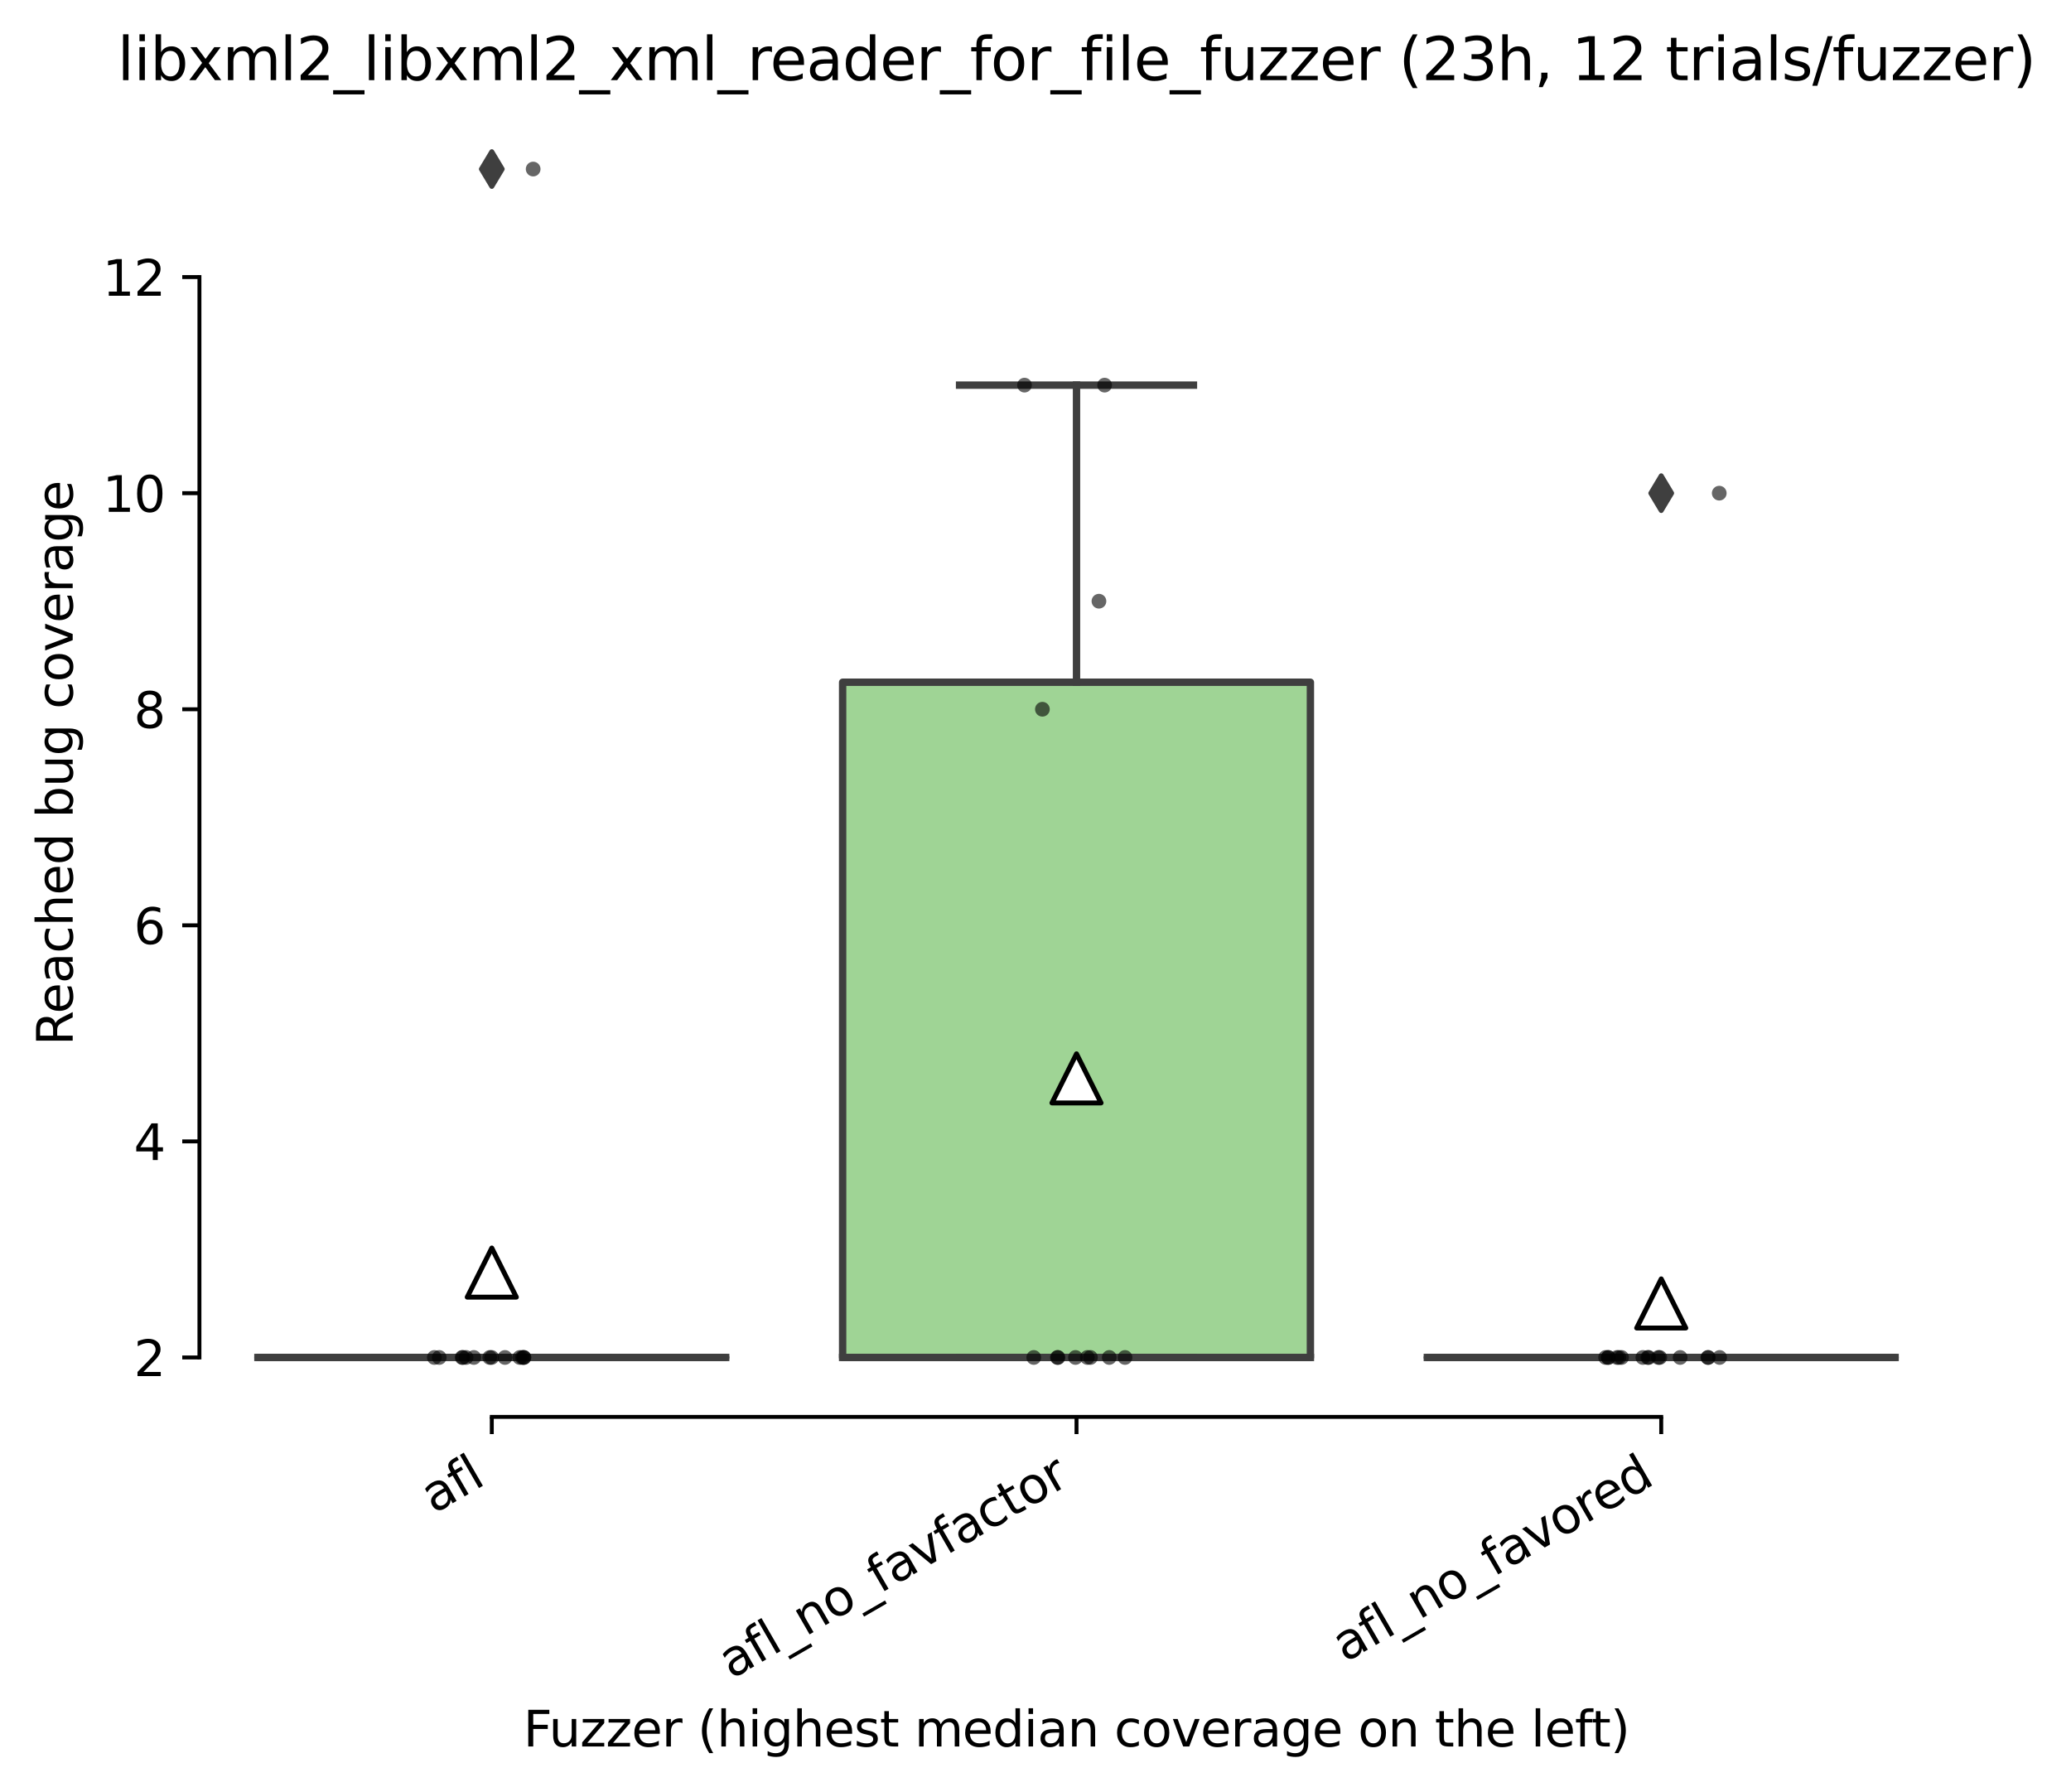 <?xml version="1.0" encoding="utf-8" standalone="no"?>
<!DOCTYPE svg PUBLIC "-//W3C//DTD SVG 1.1//EN"
  "http://www.w3.org/Graphics/SVG/1.1/DTD/svg11.dtd">
<svg height="364.804pt" version="1.1" viewBox="0 0 421.627 364.804" width="421.627pt" xmlns="http://www.w3.org/2000/svg" xmlns:xlink="http://www.w3.org/1999/xlink">
 <defs>
  <style type="text/css">*{stroke-linecap:butt;stroke-linejoin:round;}</style>
 </defs>
 <g id="figure_1">
  <g id="patch_1">
   <path d="M 0 364.804 
L 421.627 364.804 
L 421.627 0 
L 0 0 
z
" style="fill:#ffffff;"/>
  </g>
  <g id="axes_1">
   <g id="patch_2">
    <path d="M 40.603 288.43 
L 397.723 288.43 
L 397.723 22.318 
L 40.603 22.318 
z
" style="fill:#ffffff;"/>
   </g>
   <g id="patch_3">
    <path clip-path="url(#p2052068199)" d="M 52.507 276.334 
L 147.739 276.334 
L 147.739 276.334 
L 52.507 276.334 
L 52.507 276.334 
z
" style="fill:#3274a1;stroke:#3f3f3f;stroke-linejoin:miter;stroke-width:1.5;"/>
   </g>
   <g id="patch_4">
    <path clip-path="url(#p2052068199)" d="M 171.547 276.334 
L 266.779 276.334 
L 266.779 138.88 
L 171.547 138.88 
L 171.547 276.334 
z
" style="fill:#9fd495;stroke:#3f3f3f;stroke-linejoin:miter;stroke-width:1.5;"/>
   </g>
   <g id="patch_5">
    <path clip-path="url(#p2052068199)" d="M 290.587 276.334 
L 385.819 276.334 
L 385.819 276.334 
L 290.587 276.334 
L 290.587 276.334 
z
" style="fill:#c03d3e;stroke:#3f3f3f;stroke-linejoin:miter;stroke-width:1.5;"/>
   </g>
   <g id="matplotlib.axis_1">
    <g id="xtick_1">
     <g id="line2d_1">
      <defs>
       <path d="M 0 0 
L 0 3.5 
" id="m835d75f300" style="stroke:#000000;stroke-width:0.8;"/>
      </defs>
      <g>
       <use style="stroke:#000000;stroke-width:0.8;" x="100.123" xlink:href="#m835d75f300" y="288.43"/>
      </g>
     </g>
     <g id="text_1">
      <!-- afl -->
      <g transform="translate(88.322 308.224)rotate(-30)scale(0.1 -0.1)">
       <defs>
        <path d="M 2194 1759 
Q 1497 1759 1228 1600 
Q 959 1441 959 1056 
Q 959 750 1161 570 
Q 1363 391 1709 391 
Q 2188 391 2477 730 
Q 2766 1069 2766 1631 
L 2766 1759 
L 2194 1759 
z
M 3341 1997 
L 3341 0 
L 2766 0 
L 2766 531 
Q 2569 213 2275 61 
Q 1981 -91 1556 -91 
Q 1019 -91 701 211 
Q 384 513 384 1019 
Q 384 1609 779 1909 
Q 1175 2209 1959 2209 
L 2766 2209 
L 2766 2266 
Q 2766 2663 2505 2880 
Q 2244 3097 1772 3097 
Q 1472 3097 1187 3025 
Q 903 2953 641 2809 
L 641 3341 
Q 956 3463 1253 3523 
Q 1550 3584 1831 3584 
Q 2591 3584 2966 3190 
Q 3341 2797 3341 1997 
z
" id="DejaVuSans-61" transform="scale(0.016)"/>
        <path d="M 2375 4863 
L 2375 4384 
L 1825 4384 
Q 1516 4384 1395 4259 
Q 1275 4134 1275 3809 
L 1275 3500 
L 2222 3500 
L 2222 3053 
L 1275 3053 
L 1275 0 
L 697 0 
L 697 3053 
L 147 3053 
L 147 3500 
L 697 3500 
L 697 3744 
Q 697 4328 969 4595 
Q 1241 4863 1831 4863 
L 2375 4863 
z
" id="DejaVuSans-66" transform="scale(0.016)"/>
        <path d="M 603 4863 
L 1178 4863 
L 1178 0 
L 603 0 
L 603 4863 
z
" id="DejaVuSans-6c" transform="scale(0.016)"/>
       </defs>
       <use xlink:href="#DejaVuSans-61"/>
       <use x="61.279" xlink:href="#DejaVuSans-66"/>
       <use x="96.484" xlink:href="#DejaVuSans-6c"/>
      </g>
     </g>
    </g>
    <g id="xtick_2">
     <g id="line2d_2">
      <g>
       <use style="stroke:#000000;stroke-width:0.8;" x="219.163" xlink:href="#m835d75f300" y="288.43"/>
      </g>
     </g>
     <g id="text_2">
      <!-- afl_no_favfactor -->
      <g transform="translate(148.921 341.884)rotate(-30)scale(0.1 -0.1)">
       <defs>
        <path d="M 3263 -1063 
L 3263 -1509 
L -63 -1509 
L -63 -1063 
L 3263 -1063 
z
" id="DejaVuSans-5f" transform="scale(0.016)"/>
        <path d="M 3513 2113 
L 3513 0 
L 2938 0 
L 2938 2094 
Q 2938 2591 2744 2837 
Q 2550 3084 2163 3084 
Q 1697 3084 1428 2787 
Q 1159 2491 1159 1978 
L 1159 0 
L 581 0 
L 581 3500 
L 1159 3500 
L 1159 2956 
Q 1366 3272 1645 3428 
Q 1925 3584 2291 3584 
Q 2894 3584 3203 3211 
Q 3513 2838 3513 2113 
z
" id="DejaVuSans-6e" transform="scale(0.016)"/>
        <path d="M 1959 3097 
Q 1497 3097 1228 2736 
Q 959 2375 959 1747 
Q 959 1119 1226 758 
Q 1494 397 1959 397 
Q 2419 397 2687 759 
Q 2956 1122 2956 1747 
Q 2956 2369 2687 2733 
Q 2419 3097 1959 3097 
z
M 1959 3584 
Q 2709 3584 3137 3096 
Q 3566 2609 3566 1747 
Q 3566 888 3137 398 
Q 2709 -91 1959 -91 
Q 1206 -91 779 398 
Q 353 888 353 1747 
Q 353 2609 779 3096 
Q 1206 3584 1959 3584 
z
" id="DejaVuSans-6f" transform="scale(0.016)"/>
        <path d="M 191 3500 
L 800 3500 
L 1894 563 
L 2988 3500 
L 3597 3500 
L 2284 0 
L 1503 0 
L 191 3500 
z
" id="DejaVuSans-76" transform="scale(0.016)"/>
        <path d="M 3122 3366 
L 3122 2828 
Q 2878 2963 2633 3030 
Q 2388 3097 2138 3097 
Q 1578 3097 1268 2742 
Q 959 2388 959 1747 
Q 959 1106 1268 751 
Q 1578 397 2138 397 
Q 2388 397 2633 464 
Q 2878 531 3122 666 
L 3122 134 
Q 2881 22 2623 -34 
Q 2366 -91 2075 -91 
Q 1284 -91 818 406 
Q 353 903 353 1747 
Q 353 2603 823 3093 
Q 1294 3584 2113 3584 
Q 2378 3584 2631 3529 
Q 2884 3475 3122 3366 
z
" id="DejaVuSans-63" transform="scale(0.016)"/>
        <path d="M 1172 4494 
L 1172 3500 
L 2356 3500 
L 2356 3053 
L 1172 3053 
L 1172 1153 
Q 1172 725 1289 603 
Q 1406 481 1766 481 
L 2356 481 
L 2356 0 
L 1766 0 
Q 1100 0 847 248 
Q 594 497 594 1153 
L 594 3053 
L 172 3053 
L 172 3500 
L 594 3500 
L 594 4494 
L 1172 4494 
z
" id="DejaVuSans-74" transform="scale(0.016)"/>
        <path d="M 2631 2963 
Q 2534 3019 2420 3045 
Q 2306 3072 2169 3072 
Q 1681 3072 1420 2755 
Q 1159 2438 1159 1844 
L 1159 0 
L 581 0 
L 581 3500 
L 1159 3500 
L 1159 2956 
Q 1341 3275 1631 3429 
Q 1922 3584 2338 3584 
Q 2397 3584 2469 3576 
Q 2541 3569 2628 3553 
L 2631 2963 
z
" id="DejaVuSans-72" transform="scale(0.016)"/>
       </defs>
       <use xlink:href="#DejaVuSans-61"/>
       <use x="61.279" xlink:href="#DejaVuSans-66"/>
       <use x="96.484" xlink:href="#DejaVuSans-6c"/>
       <use x="124.268" xlink:href="#DejaVuSans-5f"/>
       <use x="174.268" xlink:href="#DejaVuSans-6e"/>
       <use x="237.646" xlink:href="#DejaVuSans-6f"/>
       <use x="298.828" xlink:href="#DejaVuSans-5f"/>
       <use x="348.828" xlink:href="#DejaVuSans-66"/>
       <use x="384.033" xlink:href="#DejaVuSans-61"/>
       <use x="445.312" xlink:href="#DejaVuSans-76"/>
       <use x="504.492" xlink:href="#DejaVuSans-66"/>
       <use x="539.697" xlink:href="#DejaVuSans-61"/>
       <use x="600.977" xlink:href="#DejaVuSans-63"/>
       <use x="655.957" xlink:href="#DejaVuSans-74"/>
       <use x="695.166" xlink:href="#DejaVuSans-6f"/>
       <use x="756.348" xlink:href="#DejaVuSans-72"/>
      </g>
     </g>
    </g>
    <g id="xtick_3">
     <g id="line2d_3">
      <g>
       <use style="stroke:#000000;stroke-width:0.8;" x="338.203" xlink:href="#m835d75f300" y="288.43"/>
      </g>
     </g>
     <g id="text_3">
      <!-- afl_no_favored -->
      <g transform="translate(273.842 338.489)rotate(-30)scale(0.1 -0.1)">
       <defs>
        <path d="M 3597 1894 
L 3597 1613 
L 953 1613 
Q 991 1019 1311 708 
Q 1631 397 2203 397 
Q 2534 397 2845 478 
Q 3156 559 3463 722 
L 3463 178 
Q 3153 47 2828 -22 
Q 2503 -91 2169 -91 
Q 1331 -91 842 396 
Q 353 884 353 1716 
Q 353 2575 817 3079 
Q 1281 3584 2069 3584 
Q 2775 3584 3186 3129 
Q 3597 2675 3597 1894 
z
M 3022 2063 
Q 3016 2534 2758 2815 
Q 2500 3097 2075 3097 
Q 1594 3097 1305 2825 
Q 1016 2553 972 2059 
L 3022 2063 
z
" id="DejaVuSans-65" transform="scale(0.016)"/>
        <path d="M 2906 2969 
L 2906 4863 
L 3481 4863 
L 3481 0 
L 2906 0 
L 2906 525 
Q 2725 213 2448 61 
Q 2172 -91 1784 -91 
Q 1150 -91 751 415 
Q 353 922 353 1747 
Q 353 2572 751 3078 
Q 1150 3584 1784 3584 
Q 2172 3584 2448 3432 
Q 2725 3281 2906 2969 
z
M 947 1747 
Q 947 1113 1208 752 
Q 1469 391 1925 391 
Q 2381 391 2643 752 
Q 2906 1113 2906 1747 
Q 2906 2381 2643 2742 
Q 2381 3103 1925 3103 
Q 1469 3103 1208 2742 
Q 947 2381 947 1747 
z
" id="DejaVuSans-64" transform="scale(0.016)"/>
       </defs>
       <use xlink:href="#DejaVuSans-61"/>
       <use x="61.279" xlink:href="#DejaVuSans-66"/>
       <use x="96.484" xlink:href="#DejaVuSans-6c"/>
       <use x="124.268" xlink:href="#DejaVuSans-5f"/>
       <use x="174.268" xlink:href="#DejaVuSans-6e"/>
       <use x="237.646" xlink:href="#DejaVuSans-6f"/>
       <use x="298.828" xlink:href="#DejaVuSans-5f"/>
       <use x="348.828" xlink:href="#DejaVuSans-66"/>
       <use x="384.033" xlink:href="#DejaVuSans-61"/>
       <use x="445.312" xlink:href="#DejaVuSans-76"/>
       <use x="504.492" xlink:href="#DejaVuSans-6f"/>
       <use x="565.674" xlink:href="#DejaVuSans-72"/>
       <use x="604.537" xlink:href="#DejaVuSans-65"/>
       <use x="666.061" xlink:href="#DejaVuSans-64"/>
      </g>
     </g>
    </g>
    <g id="text_4">
     <!-- Fuzzer (highest median coverage on the left) -->
     <g transform="translate(106.545 355.524)scale(0.1 -0.1)">
      <defs>
       <path d="M 628 4666 
L 3309 4666 
L 3309 4134 
L 1259 4134 
L 1259 2759 
L 3109 2759 
L 3109 2228 
L 1259 2228 
L 1259 0 
L 628 0 
L 628 4666 
z
" id="DejaVuSans-46" transform="scale(0.016)"/>
       <path d="M 544 1381 
L 544 3500 
L 1119 3500 
L 1119 1403 
Q 1119 906 1312 657 
Q 1506 409 1894 409 
Q 2359 409 2629 706 
Q 2900 1003 2900 1516 
L 2900 3500 
L 3475 3500 
L 3475 0 
L 2900 0 
L 2900 538 
Q 2691 219 2414 64 
Q 2138 -91 1772 -91 
Q 1169 -91 856 284 
Q 544 659 544 1381 
z
M 1991 3584 
L 1991 3584 
z
" id="DejaVuSans-75" transform="scale(0.016)"/>
       <path d="M 353 3500 
L 3084 3500 
L 3084 2975 
L 922 459 
L 3084 459 
L 3084 0 
L 275 0 
L 275 525 
L 2438 3041 
L 353 3041 
L 353 3500 
z
" id="DejaVuSans-7a" transform="scale(0.016)"/>
       <path id="DejaVuSans-20" transform="scale(0.016)"/>
       <path d="M 1984 4856 
Q 1566 4138 1362 3434 
Q 1159 2731 1159 2009 
Q 1159 1288 1364 580 
Q 1569 -128 1984 -844 
L 1484 -844 
Q 1016 -109 783 600 
Q 550 1309 550 2009 
Q 550 2706 781 3412 
Q 1013 4119 1484 4856 
L 1984 4856 
z
" id="DejaVuSans-28" transform="scale(0.016)"/>
       <path d="M 3513 2113 
L 3513 0 
L 2938 0 
L 2938 2094 
Q 2938 2591 2744 2837 
Q 2550 3084 2163 3084 
Q 1697 3084 1428 2787 
Q 1159 2491 1159 1978 
L 1159 0 
L 581 0 
L 581 4863 
L 1159 4863 
L 1159 2956 
Q 1366 3272 1645 3428 
Q 1925 3584 2291 3584 
Q 2894 3584 3203 3211 
Q 3513 2838 3513 2113 
z
" id="DejaVuSans-68" transform="scale(0.016)"/>
       <path d="M 603 3500 
L 1178 3500 
L 1178 0 
L 603 0 
L 603 3500 
z
M 603 4863 
L 1178 4863 
L 1178 4134 
L 603 4134 
L 603 4863 
z
" id="DejaVuSans-69" transform="scale(0.016)"/>
       <path d="M 2906 1791 
Q 2906 2416 2648 2759 
Q 2391 3103 1925 3103 
Q 1463 3103 1205 2759 
Q 947 2416 947 1791 
Q 947 1169 1205 825 
Q 1463 481 1925 481 
Q 2391 481 2648 825 
Q 2906 1169 2906 1791 
z
M 3481 434 
Q 3481 -459 3084 -895 
Q 2688 -1331 1869 -1331 
Q 1566 -1331 1297 -1286 
Q 1028 -1241 775 -1147 
L 775 -588 
Q 1028 -725 1275 -790 
Q 1522 -856 1778 -856 
Q 2344 -856 2625 -561 
Q 2906 -266 2906 331 
L 2906 616 
Q 2728 306 2450 153 
Q 2172 0 1784 0 
Q 1141 0 747 490 
Q 353 981 353 1791 
Q 353 2603 747 3093 
Q 1141 3584 1784 3584 
Q 2172 3584 2450 3431 
Q 2728 3278 2906 2969 
L 2906 3500 
L 3481 3500 
L 3481 434 
z
" id="DejaVuSans-67" transform="scale(0.016)"/>
       <path d="M 2834 3397 
L 2834 2853 
Q 2591 2978 2328 3040 
Q 2066 3103 1784 3103 
Q 1356 3103 1142 2972 
Q 928 2841 928 2578 
Q 928 2378 1081 2264 
Q 1234 2150 1697 2047 
L 1894 2003 
Q 2506 1872 2764 1633 
Q 3022 1394 3022 966 
Q 3022 478 2636 193 
Q 2250 -91 1575 -91 
Q 1294 -91 989 -36 
Q 684 19 347 128 
L 347 722 
Q 666 556 975 473 
Q 1284 391 1588 391 
Q 1994 391 2212 530 
Q 2431 669 2431 922 
Q 2431 1156 2273 1281 
Q 2116 1406 1581 1522 
L 1381 1569 
Q 847 1681 609 1914 
Q 372 2147 372 2553 
Q 372 3047 722 3315 
Q 1072 3584 1716 3584 
Q 2034 3584 2315 3537 
Q 2597 3491 2834 3397 
z
" id="DejaVuSans-73" transform="scale(0.016)"/>
       <path d="M 3328 2828 
Q 3544 3216 3844 3400 
Q 4144 3584 4550 3584 
Q 5097 3584 5394 3201 
Q 5691 2819 5691 2113 
L 5691 0 
L 5113 0 
L 5113 2094 
Q 5113 2597 4934 2840 
Q 4756 3084 4391 3084 
Q 3944 3084 3684 2787 
Q 3425 2491 3425 1978 
L 3425 0 
L 2847 0 
L 2847 2094 
Q 2847 2600 2669 2842 
Q 2491 3084 2119 3084 
Q 1678 3084 1418 2786 
Q 1159 2488 1159 1978 
L 1159 0 
L 581 0 
L 581 3500 
L 1159 3500 
L 1159 2956 
Q 1356 3278 1631 3431 
Q 1906 3584 2284 3584 
Q 2666 3584 2933 3390 
Q 3200 3197 3328 2828 
z
" id="DejaVuSans-6d" transform="scale(0.016)"/>
       <path d="M 513 4856 
L 1013 4856 
Q 1481 4119 1714 3412 
Q 1947 2706 1947 2009 
Q 1947 1309 1714 600 
Q 1481 -109 1013 -844 
L 513 -844 
Q 928 -128 1133 580 
Q 1338 1288 1338 2009 
Q 1338 2731 1133 3434 
Q 928 4138 513 4856 
z
" id="DejaVuSans-29" transform="scale(0.016)"/>
      </defs>
      <use xlink:href="#DejaVuSans-46"/>
      <use x="52.02" xlink:href="#DejaVuSans-75"/>
      <use x="115.398" xlink:href="#DejaVuSans-7a"/>
      <use x="167.889" xlink:href="#DejaVuSans-7a"/>
      <use x="220.379" xlink:href="#DejaVuSans-65"/>
      <use x="281.902" xlink:href="#DejaVuSans-72"/>
      <use x="323.016" xlink:href="#DejaVuSans-20"/>
      <use x="354.803" xlink:href="#DejaVuSans-28"/>
      <use x="393.816" xlink:href="#DejaVuSans-68"/>
      <use x="457.195" xlink:href="#DejaVuSans-69"/>
      <use x="484.979" xlink:href="#DejaVuSans-67"/>
      <use x="548.455" xlink:href="#DejaVuSans-68"/>
      <use x="611.834" xlink:href="#DejaVuSans-65"/>
      <use x="673.357" xlink:href="#DejaVuSans-73"/>
      <use x="725.457" xlink:href="#DejaVuSans-74"/>
      <use x="764.666" xlink:href="#DejaVuSans-20"/>
      <use x="796.453" xlink:href="#DejaVuSans-6d"/>
      <use x="893.865" xlink:href="#DejaVuSans-65"/>
      <use x="955.389" xlink:href="#DejaVuSans-64"/>
      <use x="1018.865" xlink:href="#DejaVuSans-69"/>
      <use x="1046.648" xlink:href="#DejaVuSans-61"/>
      <use x="1107.928" xlink:href="#DejaVuSans-6e"/>
      <use x="1171.307" xlink:href="#DejaVuSans-20"/>
      <use x="1203.094" xlink:href="#DejaVuSans-63"/>
      <use x="1258.074" xlink:href="#DejaVuSans-6f"/>
      <use x="1319.256" xlink:href="#DejaVuSans-76"/>
      <use x="1378.436" xlink:href="#DejaVuSans-65"/>
      <use x="1439.959" xlink:href="#DejaVuSans-72"/>
      <use x="1481.072" xlink:href="#DejaVuSans-61"/>
      <use x="1542.352" xlink:href="#DejaVuSans-67"/>
      <use x="1605.828" xlink:href="#DejaVuSans-65"/>
      <use x="1667.352" xlink:href="#DejaVuSans-20"/>
      <use x="1699.139" xlink:href="#DejaVuSans-6f"/>
      <use x="1760.32" xlink:href="#DejaVuSans-6e"/>
      <use x="1823.699" xlink:href="#DejaVuSans-20"/>
      <use x="1855.486" xlink:href="#DejaVuSans-74"/>
      <use x="1894.695" xlink:href="#DejaVuSans-68"/>
      <use x="1958.074" xlink:href="#DejaVuSans-65"/>
      <use x="2019.598" xlink:href="#DejaVuSans-20"/>
      <use x="2051.385" xlink:href="#DejaVuSans-6c"/>
      <use x="2079.168" xlink:href="#DejaVuSans-65"/>
      <use x="2140.691" xlink:href="#DejaVuSans-66"/>
      <use x="2174.146" xlink:href="#DejaVuSans-74"/>
      <use x="2213.355" xlink:href="#DejaVuSans-29"/>
     </g>
    </g>
   </g>
   <g id="matplotlib.axis_2">
    <g id="ytick_1">
     <g id="line2d_4">
      <defs>
       <path d="M 0 0 
L -3.5 0 
" id="mcfd8b77134" style="stroke:#000000;stroke-width:0.8;"/>
      </defs>
      <g>
       <use style="stroke:#000000;stroke-width:0.8;" x="40.603" xlink:href="#mcfd8b77134" y="276.334"/>
      </g>
     </g>
     <g id="text_5">
      <!-- 2 -->
      <g transform="translate(27.241 280.133)scale(0.1 -0.1)">
       <defs>
        <path d="M 1228 531 
L 3431 531 
L 3431 0 
L 469 0 
L 469 531 
Q 828 903 1448 1529 
Q 2069 2156 2228 2338 
Q 2531 2678 2651 2914 
Q 2772 3150 2772 3378 
Q 2772 3750 2511 3984 
Q 2250 4219 1831 4219 
Q 1534 4219 1204 4116 
Q 875 4013 500 3803 
L 500 4441 
Q 881 4594 1212 4672 
Q 1544 4750 1819 4750 
Q 2544 4750 2975 4387 
Q 3406 4025 3406 3419 
Q 3406 3131 3298 2873 
Q 3191 2616 2906 2266 
Q 2828 2175 2409 1742 
Q 1991 1309 1228 531 
z
" id="DejaVuSans-32" transform="scale(0.016)"/>
       </defs>
       <use xlink:href="#DejaVuSans-32"/>
      </g>
     </g>
    </g>
    <g id="ytick_2">
     <g id="line2d_5">
      <g>
       <use style="stroke:#000000;stroke-width:0.8;" x="40.603" xlink:href="#mcfd8b77134" y="232.349"/>
      </g>
     </g>
     <g id="text_6">
      <!-- 4 -->
      <g transform="translate(27.241 236.148)scale(0.1 -0.1)">
       <defs>
        <path d="M 2419 4116 
L 825 1625 
L 2419 1625 
L 2419 4116 
z
M 2253 4666 
L 3047 4666 
L 3047 1625 
L 3713 1625 
L 3713 1100 
L 3047 1100 
L 3047 0 
L 2419 0 
L 2419 1100 
L 313 1100 
L 313 1709 
L 2253 4666 
z
" id="DejaVuSans-34" transform="scale(0.016)"/>
       </defs>
       <use xlink:href="#DejaVuSans-34"/>
      </g>
     </g>
    </g>
    <g id="ytick_3">
     <g id="line2d_6">
      <g>
       <use style="stroke:#000000;stroke-width:0.8;" x="40.603" xlink:href="#mcfd8b77134" y="188.363"/>
      </g>
     </g>
     <g id="text_7">
      <!-- 6 -->
      <g transform="translate(27.241 192.162)scale(0.1 -0.1)">
       <defs>
        <path d="M 2113 2584 
Q 1688 2584 1439 2293 
Q 1191 2003 1191 1497 
Q 1191 994 1439 701 
Q 1688 409 2113 409 
Q 2538 409 2786 701 
Q 3034 994 3034 1497 
Q 3034 2003 2786 2293 
Q 2538 2584 2113 2584 
z
M 3366 4563 
L 3366 3988 
Q 3128 4100 2886 4159 
Q 2644 4219 2406 4219 
Q 1781 4219 1451 3797 
Q 1122 3375 1075 2522 
Q 1259 2794 1537 2939 
Q 1816 3084 2150 3084 
Q 2853 3084 3261 2657 
Q 3669 2231 3669 1497 
Q 3669 778 3244 343 
Q 2819 -91 2113 -91 
Q 1303 -91 875 529 
Q 447 1150 447 2328 
Q 447 3434 972 4092 
Q 1497 4750 2381 4750 
Q 2619 4750 2861 4703 
Q 3103 4656 3366 4563 
z
" id="DejaVuSans-36" transform="scale(0.016)"/>
       </defs>
       <use xlink:href="#DejaVuSans-36"/>
      </g>
     </g>
    </g>
    <g id="ytick_4">
     <g id="line2d_7">
      <g>
       <use style="stroke:#000000;stroke-width:0.8;" x="40.603" xlink:href="#mcfd8b77134" y="144.378"/>
      </g>
     </g>
     <g id="text_8">
      <!-- 8 -->
      <g transform="translate(27.241 148.177)scale(0.1 -0.1)">
       <defs>
        <path d="M 2034 2216 
Q 1584 2216 1326 1975 
Q 1069 1734 1069 1313 
Q 1069 891 1326 650 
Q 1584 409 2034 409 
Q 2484 409 2743 651 
Q 3003 894 3003 1313 
Q 3003 1734 2745 1975 
Q 2488 2216 2034 2216 
z
M 1403 2484 
Q 997 2584 770 2862 
Q 544 3141 544 3541 
Q 544 4100 942 4425 
Q 1341 4750 2034 4750 
Q 2731 4750 3128 4425 
Q 3525 4100 3525 3541 
Q 3525 3141 3298 2862 
Q 3072 2584 2669 2484 
Q 3125 2378 3379 2068 
Q 3634 1759 3634 1313 
Q 3634 634 3220 271 
Q 2806 -91 2034 -91 
Q 1263 -91 848 271 
Q 434 634 434 1313 
Q 434 1759 690 2068 
Q 947 2378 1403 2484 
z
M 1172 3481 
Q 1172 3119 1398 2916 
Q 1625 2713 2034 2713 
Q 2441 2713 2670 2916 
Q 2900 3119 2900 3481 
Q 2900 3844 2670 4047 
Q 2441 4250 2034 4250 
Q 1625 4250 1398 4047 
Q 1172 3844 1172 3481 
z
" id="DejaVuSans-38" transform="scale(0.016)"/>
       </defs>
       <use xlink:href="#DejaVuSans-38"/>
      </g>
     </g>
    </g>
    <g id="ytick_5">
     <g id="line2d_8">
      <g>
       <use style="stroke:#000000;stroke-width:0.8;" x="40.603" xlink:href="#mcfd8b77134" y="100.392"/>
      </g>
     </g>
     <g id="text_9">
      <!-- 10 -->
      <g transform="translate(20.878 104.192)scale(0.1 -0.1)">
       <defs>
        <path d="M 794 531 
L 1825 531 
L 1825 4091 
L 703 3866 
L 703 4441 
L 1819 4666 
L 2450 4666 
L 2450 531 
L 3481 531 
L 3481 0 
L 794 0 
L 794 531 
z
" id="DejaVuSans-31" transform="scale(0.016)"/>
        <path d="M 2034 4250 
Q 1547 4250 1301 3770 
Q 1056 3291 1056 2328 
Q 1056 1369 1301 889 
Q 1547 409 2034 409 
Q 2525 409 2770 889 
Q 3016 1369 3016 2328 
Q 3016 3291 2770 3770 
Q 2525 4250 2034 4250 
z
M 2034 4750 
Q 2819 4750 3233 4129 
Q 3647 3509 3647 2328 
Q 3647 1150 3233 529 
Q 2819 -91 2034 -91 
Q 1250 -91 836 529 
Q 422 1150 422 2328 
Q 422 3509 836 4129 
Q 1250 4750 2034 4750 
z
" id="DejaVuSans-30" transform="scale(0.016)"/>
       </defs>
       <use xlink:href="#DejaVuSans-31"/>
       <use x="63.623" xlink:href="#DejaVuSans-30"/>
      </g>
     </g>
    </g>
    <g id="ytick_6">
     <g id="line2d_9">
      <g>
       <use style="stroke:#000000;stroke-width:0.8;" x="40.603" xlink:href="#mcfd8b77134" y="56.407"/>
      </g>
     </g>
     <g id="text_10">
      <!-- 12 -->
      <g transform="translate(20.878 60.206)scale(0.1 -0.1)">
       <use xlink:href="#DejaVuSans-31"/>
       <use x="63.623" xlink:href="#DejaVuSans-32"/>
      </g>
     </g>
    </g>
    <g id="text_11">
     <!-- Reached bug coverage -->
     <g transform="translate(14.798 212.843)rotate(-90)scale(0.1 -0.1)">
      <defs>
       <path d="M 2841 2188 
Q 3044 2119 3236 1894 
Q 3428 1669 3622 1275 
L 4263 0 
L 3584 0 
L 2988 1197 
Q 2756 1666 2539 1819 
Q 2322 1972 1947 1972 
L 1259 1972 
L 1259 0 
L 628 0 
L 628 4666 
L 2053 4666 
Q 2853 4666 3247 4331 
Q 3641 3997 3641 3322 
Q 3641 2881 3436 2590 
Q 3231 2300 2841 2188 
z
M 1259 4147 
L 1259 2491 
L 2053 2491 
Q 2509 2491 2742 2702 
Q 2975 2913 2975 3322 
Q 2975 3731 2742 3939 
Q 2509 4147 2053 4147 
L 1259 4147 
z
" id="DejaVuSans-52" transform="scale(0.016)"/>
       <path d="M 3116 1747 
Q 3116 2381 2855 2742 
Q 2594 3103 2138 3103 
Q 1681 3103 1420 2742 
Q 1159 2381 1159 1747 
Q 1159 1113 1420 752 
Q 1681 391 2138 391 
Q 2594 391 2855 752 
Q 3116 1113 3116 1747 
z
M 1159 2969 
Q 1341 3281 1617 3432 
Q 1894 3584 2278 3584 
Q 2916 3584 3314 3078 
Q 3713 2572 3713 1747 
Q 3713 922 3314 415 
Q 2916 -91 2278 -91 
Q 1894 -91 1617 61 
Q 1341 213 1159 525 
L 1159 0 
L 581 0 
L 581 4863 
L 1159 4863 
L 1159 2969 
z
" id="DejaVuSans-62" transform="scale(0.016)"/>
      </defs>
      <use xlink:href="#DejaVuSans-52"/>
      <use x="64.982" xlink:href="#DejaVuSans-65"/>
      <use x="126.506" xlink:href="#DejaVuSans-61"/>
      <use x="187.785" xlink:href="#DejaVuSans-63"/>
      <use x="242.766" xlink:href="#DejaVuSans-68"/>
      <use x="306.145" xlink:href="#DejaVuSans-65"/>
      <use x="367.668" xlink:href="#DejaVuSans-64"/>
      <use x="431.145" xlink:href="#DejaVuSans-20"/>
      <use x="462.932" xlink:href="#DejaVuSans-62"/>
      <use x="526.408" xlink:href="#DejaVuSans-75"/>
      <use x="589.787" xlink:href="#DejaVuSans-67"/>
      <use x="653.264" xlink:href="#DejaVuSans-20"/>
      <use x="685.051" xlink:href="#DejaVuSans-63"/>
      <use x="740.031" xlink:href="#DejaVuSans-6f"/>
      <use x="801.213" xlink:href="#DejaVuSans-76"/>
      <use x="860.393" xlink:href="#DejaVuSans-65"/>
      <use x="921.916" xlink:href="#DejaVuSans-72"/>
      <use x="963.029" xlink:href="#DejaVuSans-61"/>
      <use x="1024.309" xlink:href="#DejaVuSans-67"/>
      <use x="1087.785" xlink:href="#DejaVuSans-65"/>
     </g>
    </g>
   </g>
   <g id="line2d_10">
    <path clip-path="url(#p2052068199)" d="M 100.123 276.334 
L 100.123 276.334 
" style="fill:none;stroke:#3f3f3f;stroke-linecap:square;stroke-width:1.5;"/>
   </g>
   <g id="line2d_11">
    <path clip-path="url(#p2052068199)" d="M 100.123 276.334 
L 100.123 276.334 
" style="fill:none;stroke:#3f3f3f;stroke-linecap:square;stroke-width:1.5;"/>
   </g>
   <g id="line2d_12">
    <path clip-path="url(#p2052068199)" d="M 76.315 276.334 
L 123.931 276.334 
" style="fill:none;stroke:#3f3f3f;stroke-linecap:square;stroke-width:1.5;"/>
   </g>
   <g id="line2d_13">
    <path clip-path="url(#p2052068199)" d="M 76.315 276.334 
L 123.931 276.334 
" style="fill:none;stroke:#3f3f3f;stroke-linecap:square;stroke-width:1.5;"/>
   </g>
   <g id="line2d_14">
    <defs>
     <path d="M -0 3.536 
L 2.121 0 
L -0 -3.536 
L -2.121 -0 
z
" id="ma5cb4a89d6" style="stroke:#3f3f3f;stroke-linejoin:miter;"/>
    </defs>
    <g clip-path="url(#p2052068199)">
     <use style="fill:#3f3f3f;stroke:#3f3f3f;stroke-linejoin:miter;" x="100.123" xlink:href="#ma5cb4a89d6" y="34.414"/>
    </g>
   </g>
   <g id="line2d_15">
    <path clip-path="url(#p2052068199)" d="M 219.163 276.334 
L 219.163 276.334 
" style="fill:none;stroke:#3f3f3f;stroke-linecap:square;stroke-width:1.5;"/>
   </g>
   <g id="line2d_16">
    <path clip-path="url(#p2052068199)" d="M 219.163 138.88 
L 219.163 78.4 
" style="fill:none;stroke:#3f3f3f;stroke-linecap:square;stroke-width:1.5;"/>
   </g>
   <g id="line2d_17">
    <path clip-path="url(#p2052068199)" d="M 195.355 276.334 
L 242.971 276.334 
" style="fill:none;stroke:#3f3f3f;stroke-linecap:square;stroke-width:1.5;"/>
   </g>
   <g id="line2d_18">
    <path clip-path="url(#p2052068199)" d="M 195.355 78.4 
L 242.971 78.4 
" style="fill:none;stroke:#3f3f3f;stroke-linecap:square;stroke-width:1.5;"/>
   </g>
   <g id="line2d_19"/>
   <g id="line2d_20">
    <path clip-path="url(#p2052068199)" d="M 338.203 276.334 
L 338.203 276.334 
" style="fill:none;stroke:#3f3f3f;stroke-linecap:square;stroke-width:1.5;"/>
   </g>
   <g id="line2d_21">
    <path clip-path="url(#p2052068199)" d="M 338.203 276.334 
L 338.203 276.334 
" style="fill:none;stroke:#3f3f3f;stroke-linecap:square;stroke-width:1.5;"/>
   </g>
   <g id="line2d_22">
    <path clip-path="url(#p2052068199)" d="M 314.395 276.334 
L 362.011 276.334 
" style="fill:none;stroke:#3f3f3f;stroke-linecap:square;stroke-width:1.5;"/>
   </g>
   <g id="line2d_23">
    <path clip-path="url(#p2052068199)" d="M 314.395 276.334 
L 362.011 276.334 
" style="fill:none;stroke:#3f3f3f;stroke-linecap:square;stroke-width:1.5;"/>
   </g>
   <g id="line2d_24">
    <g clip-path="url(#p2052068199)">
     <use style="fill:#3f3f3f;stroke:#3f3f3f;stroke-linejoin:miter;" x="338.203" xlink:href="#ma5cb4a89d6" y="100.392"/>
    </g>
   </g>
   <g id="line2d_25">
    <path clip-path="url(#p2052068199)" d="M 52.507 276.334 
L 147.739 276.334 
" style="fill:none;stroke:#3f3f3f;stroke-linecap:square;stroke-width:1.5;"/>
   </g>
   <g id="line2d_26">
    <defs>
     <path d="M 0 -5 
L -5 5 
L 5 5 
z
" id="mcca300bad9" style="stroke:#000000;stroke-linejoin:miter;"/>
    </defs>
    <g clip-path="url(#p2052068199)">
     <use style="fill:#ffffff;stroke:#000000;stroke-linejoin:miter;" x="100.123" xlink:href="#mcca300bad9" y="259.054"/>
    </g>
   </g>
   <g id="line2d_27">
    <path clip-path="url(#p2052068199)" d="M 171.547 276.334 
L 266.779 276.334 
" style="fill:none;stroke:#3f3f3f;stroke-linecap:square;stroke-width:1.5;"/>
   </g>
   <g id="line2d_28">
    <g clip-path="url(#p2052068199)">
     <use style="fill:#ffffff;stroke:#000000;stroke-linejoin:miter;" x="219.163" xlink:href="#mcca300bad9" y="219.52"/>
    </g>
   </g>
   <g id="line2d_29">
    <path clip-path="url(#p2052068199)" d="M 290.587 276.334 
L 385.819 276.334 
" style="fill:none;stroke:#3f3f3f;stroke-linecap:square;stroke-width:1.5;"/>
   </g>
   <g id="line2d_30">
    <g clip-path="url(#p2052068199)">
     <use style="fill:#ffffff;stroke:#000000;stroke-linejoin:miter;" x="338.203" xlink:href="#mcca300bad9" y="265.338"/>
    </g>
   </g>
   <g id="patch_6">
    <path d="M 40.603 276.334 
L 40.603 56.407 
" style="fill:none;stroke:#000000;stroke-linecap:square;stroke-linejoin:miter;stroke-width:0.8;"/>
   </g>
   <g id="patch_7">
    <path d="M 100.123 288.43 
L 338.203 288.43 
" style="fill:none;stroke:#000000;stroke-linecap:square;stroke-linejoin:miter;stroke-width:0.8;"/>
   </g>
   <g id="PathCollection_1">
    <defs>
     <path d="M 0 1.5 
C 0.398 1.5 0.779 1.342 1.061 1.061 
C 1.342 0.779 1.5 0.398 1.5 -0 
C 1.5 -0.398 1.342 -0.779 1.061 -1.061 
C 0.779 -1.342 0.398 -1.5 0 -1.5 
C -0.398 -1.5 -0.779 -1.342 -1.061 -1.061 
C -1.342 -0.779 -1.5 -0.398 -1.5 0 
C -1.5 0.398 -1.342 0.779 -1.061 1.061 
C -0.779 1.342 -0.398 1.5 0 1.5 
z
" id="C0_0_04c485f102"/>
    </defs>
    <g clip-path="url(#p2052068199)">
     <use style="fill-opacity:0.6;" x="94.24" xlink:href="#C0_0_04c485f102" y="276.334"/>
    </g>
    <g clip-path="url(#p2052068199)">
     <use style="fill-opacity:0.6;" x="89.42" xlink:href="#C0_0_04c485f102" y="276.334"/>
    </g>
    <g clip-path="url(#p2052068199)">
     <use style="fill-opacity:0.6;" x="106.67" xlink:href="#C0_0_04c485f102" y="276.334"/>
    </g>
    <g clip-path="url(#p2052068199)">
     <use style="fill-opacity:0.6;" x="100.091" xlink:href="#C0_0_04c485f102" y="276.334"/>
    </g>
    <g clip-path="url(#p2052068199)">
     <use style="fill-opacity:0.6;" x="106.342" xlink:href="#C0_0_04c485f102" y="276.334"/>
    </g>
    <g clip-path="url(#p2052068199)">
     <use style="fill-opacity:0.6;" x="99.697" xlink:href="#C0_0_04c485f102" y="276.334"/>
    </g>
    <g clip-path="url(#p2052068199)">
     <use style="fill-opacity:0.6;" x="96.465" xlink:href="#C0_0_04c485f102" y="276.334"/>
    </g>
    <g clip-path="url(#p2052068199)">
     <use style="fill-opacity:0.6;" x="108.544" xlink:href="#C0_0_04c485f102" y="34.414"/>
    </g>
    <g clip-path="url(#p2052068199)">
     <use style="fill-opacity:0.6;" x="102.806" xlink:href="#C0_0_04c485f102" y="276.334"/>
    </g>
    <g clip-path="url(#p2052068199)">
     <use style="fill-opacity:0.6;" x="106.631" xlink:href="#C0_0_04c485f102" y="276.334"/>
    </g>
    <g clip-path="url(#p2052068199)">
     <use style="fill-opacity:0.6;" x="94.079" xlink:href="#C0_0_04c485f102" y="276.334"/>
    </g>
    <g clip-path="url(#p2052068199)">
     <use style="fill-opacity:0.6;" x="88.427" xlink:href="#C0_0_04c485f102" y="276.334"/>
    </g>
    <g clip-path="url(#p2052068199)">
     <use style="fill-opacity:0.6;" x="105.819" xlink:href="#C0_0_04c485f102" y="276.334"/>
    </g>
    <g clip-path="url(#p2052068199)">
     <use style="fill-opacity:0.6;" x="94.878" xlink:href="#C0_0_04c485f102" y="276.334"/>
    </g>
   </g>
   <g id="PathCollection_2">
    <defs>
     <path d="M 0 1.5 
C 0.398 1.5 0.779 1.342 1.061 1.061 
C 1.342 0.779 1.5 0.398 1.5 -0 
C 1.5 -0.398 1.342 -0.779 1.061 -1.061 
C 0.779 -1.342 0.398 -1.5 0 -1.5 
C -0.398 -1.5 -0.779 -1.342 -1.061 -1.061 
C -1.342 -0.779 -1.5 -0.398 -1.5 0 
C -1.5 0.398 -1.342 0.779 -1.061 1.061 
C -0.779 1.342 -0.398 1.5 0 1.5 
z
" id="C1_0_275ed0189b"/>
    </defs>
    <g clip-path="url(#p2052068199)">
     <use style="fill-opacity:0.6;" x="215.266" xlink:href="#C1_0_275ed0189b" y="276.334"/>
    </g>
    <g clip-path="url(#p2052068199)">
     <use style="fill-opacity:0.6;" x="212.218" xlink:href="#C1_0_275ed0189b" y="144.378"/>
    </g>
    <g clip-path="url(#p2052068199)">
     <use style="fill-opacity:0.6;" x="218.951" xlink:href="#C1_0_275ed0189b" y="276.334"/>
    </g>
    <g clip-path="url(#p2052068199)">
     <use style="fill-opacity:0.6;" x="225.834" xlink:href="#C1_0_275ed0189b" y="276.334"/>
    </g>
    <g clip-path="url(#p2052068199)">
     <use style="fill-opacity:0.6;" x="223.73" xlink:href="#C1_0_275ed0189b" y="122.385"/>
    </g>
    <g clip-path="url(#p2052068199)">
     <use style="fill-opacity:0.6;" x="224.885" xlink:href="#C1_0_275ed0189b" y="78.4"/>
    </g>
    <g clip-path="url(#p2052068199)">
     <use style="fill-opacity:0.6;" x="210.459" xlink:href="#C1_0_275ed0189b" y="276.334"/>
    </g>
    <g clip-path="url(#p2052068199)">
     <use style="fill-opacity:0.6;" x="208.575" xlink:href="#C1_0_275ed0189b" y="78.4"/>
    </g>
    <g clip-path="url(#p2052068199)">
     <use style="fill-opacity:0.6;" x="229.032" xlink:href="#C1_0_275ed0189b" y="276.334"/>
    </g>
    <g clip-path="url(#p2052068199)">
     <use style="fill-opacity:0.6;" x="215.4" xlink:href="#C1_0_275ed0189b" y="276.334"/>
    </g>
    <g clip-path="url(#p2052068199)">
     <use style="fill-opacity:0.6;" x="221.999" xlink:href="#C1_0_275ed0189b" y="276.334"/>
    </g>
    <g clip-path="url(#p2052068199)">
     <use style="fill-opacity:0.6;" x="221.374" xlink:href="#C1_0_275ed0189b" y="276.334"/>
    </g>
   </g>
   <g id="PathCollection_3">
    <defs>
     <path d="M 0 1.5 
C 0.398 1.5 0.779 1.342 1.061 1.061 
C 1.342 0.779 1.5 0.398 1.5 -0 
C 1.5 -0.398 1.342 -0.779 1.061 -1.061 
C 0.779 -1.342 0.398 -1.5 0 -1.5 
C -0.398 -1.5 -0.779 -1.342 -1.061 -1.061 
C -1.342 -0.779 -1.5 -0.398 -1.5 0 
C -1.5 0.398 -1.342 0.779 -1.061 1.061 
C -0.779 1.342 -0.398 1.5 0 1.5 
z
" id="C2_0_899169e972"/>
    </defs>
    <g clip-path="url(#p2052068199)">
     <use style="fill-opacity:0.6;" x="334.465" xlink:href="#C2_0_899169e972" y="276.334"/>
    </g>
    <g clip-path="url(#p2052068199)">
     <use style="fill-opacity:0.6;" x="337.909" xlink:href="#C2_0_899169e972" y="276.334"/>
    </g>
    <g clip-path="url(#p2052068199)">
     <use style="fill-opacity:0.6;" x="327.427" xlink:href="#C2_0_899169e972" y="276.334"/>
    </g>
    <g clip-path="url(#p2052068199)">
     <use style="fill-opacity:0.6;" x="337.612" xlink:href="#C2_0_899169e972" y="276.334"/>
    </g>
    <g clip-path="url(#p2052068199)">
     <use style="fill-opacity:0.6;" x="342.056" xlink:href="#C2_0_899169e972" y="276.334"/>
    </g>
    <g clip-path="url(#p2052068199)">
     <use style="fill-opacity:0.6;" x="329.591" xlink:href="#C2_0_899169e972" y="276.334"/>
    </g>
    <g clip-path="url(#p2052068199)">
     <use style="fill-opacity:0.6;" x="347.691" xlink:href="#C2_0_899169e972" y="276.334"/>
    </g>
    <g clip-path="url(#p2052068199)">
     <use style="fill-opacity:0.6;" x="326.883" xlink:href="#C2_0_899169e972" y="276.334"/>
    </g>
    <g clip-path="url(#p2052068199)">
     <use style="fill-opacity:0.6;" x="335.458" xlink:href="#C2_0_899169e972" y="276.334"/>
    </g>
    <g clip-path="url(#p2052068199)">
     <use style="fill-opacity:0.6;" x="335.653" xlink:href="#C2_0_899169e972" y="276.334"/>
    </g>
    <g clip-path="url(#p2052068199)">
     <use style="fill-opacity:0.6;" x="327.397" xlink:href="#C2_0_899169e972" y="276.334"/>
    </g>
    <g clip-path="url(#p2052068199)">
     <use style="fill-opacity:0.6;" x="330.129" xlink:href="#C2_0_899169e972" y="276.334"/>
    </g>
    <g clip-path="url(#p2052068199)">
     <use style="fill-opacity:0.6;" x="329.201" xlink:href="#C2_0_899169e972" y="276.334"/>
    </g>
    <g clip-path="url(#p2052068199)">
     <use style="fill-opacity:0.6;" x="347.795" xlink:href="#C2_0_899169e972" y="276.334"/>
    </g>
    <g clip-path="url(#p2052068199)">
     <use style="fill-opacity:0.6;" x="350.091" xlink:href="#C2_0_899169e972" y="276.334"/>
    </g>
    <g clip-path="url(#p2052068199)">
     <use style="fill-opacity:0.6;" x="350.016" xlink:href="#C2_0_899169e972" y="100.392"/>
    </g>
   </g>
   <g id="text_12">
    <!-- libxml2_libxml2_xml_reader_for_file_fuzzer (23h, 12 trials/fuzzer) -->
    <g transform="translate(23.899 16.318)scale(0.12 -0.12)">
     <defs>
      <path d="M 3513 3500 
L 2247 1797 
L 3578 0 
L 2900 0 
L 1881 1375 
L 863 0 
L 184 0 
L 1544 1831 
L 300 3500 
L 978 3500 
L 1906 2253 
L 2834 3500 
L 3513 3500 
z
" id="DejaVuSans-78" transform="scale(0.016)"/>
      <path d="M 2597 2516 
Q 3050 2419 3304 2112 
Q 3559 1806 3559 1356 
Q 3559 666 3084 287 
Q 2609 -91 1734 -91 
Q 1441 -91 1130 -33 
Q 819 25 488 141 
L 488 750 
Q 750 597 1062 519 
Q 1375 441 1716 441 
Q 2309 441 2620 675 
Q 2931 909 2931 1356 
Q 2931 1769 2642 2001 
Q 2353 2234 1838 2234 
L 1294 2234 
L 1294 2753 
L 1863 2753 
Q 2328 2753 2575 2939 
Q 2822 3125 2822 3475 
Q 2822 3834 2567 4026 
Q 2313 4219 1838 4219 
Q 1578 4219 1281 4162 
Q 984 4106 628 3988 
L 628 4550 
Q 988 4650 1302 4700 
Q 1616 4750 1894 4750 
Q 2613 4750 3031 4423 
Q 3450 4097 3450 3541 
Q 3450 3153 3228 2886 
Q 3006 2619 2597 2516 
z
" id="DejaVuSans-33" transform="scale(0.016)"/>
      <path d="M 750 794 
L 1409 794 
L 1409 256 
L 897 -744 
L 494 -744 
L 750 256 
L 750 794 
z
" id="DejaVuSans-2c" transform="scale(0.016)"/>
      <path d="M 1625 4666 
L 2156 4666 
L 531 -594 
L 0 -594 
L 1625 4666 
z
" id="DejaVuSans-2f" transform="scale(0.016)"/>
     </defs>
     <use xlink:href="#DejaVuSans-6c"/>
     <use x="27.783" xlink:href="#DejaVuSans-69"/>
     <use x="55.566" xlink:href="#DejaVuSans-62"/>
     <use x="119.043" xlink:href="#DejaVuSans-78"/>
     <use x="178.223" xlink:href="#DejaVuSans-6d"/>
     <use x="275.635" xlink:href="#DejaVuSans-6c"/>
     <use x="303.418" xlink:href="#DejaVuSans-32"/>
     <use x="367.041" xlink:href="#DejaVuSans-5f"/>
     <use x="417.041" xlink:href="#DejaVuSans-6c"/>
     <use x="444.824" xlink:href="#DejaVuSans-69"/>
     <use x="472.607" xlink:href="#DejaVuSans-62"/>
     <use x="536.084" xlink:href="#DejaVuSans-78"/>
     <use x="595.264" xlink:href="#DejaVuSans-6d"/>
     <use x="692.676" xlink:href="#DejaVuSans-6c"/>
     <use x="720.459" xlink:href="#DejaVuSans-32"/>
     <use x="784.082" xlink:href="#DejaVuSans-5f"/>
     <use x="834.082" xlink:href="#DejaVuSans-78"/>
     <use x="893.262" xlink:href="#DejaVuSans-6d"/>
     <use x="990.674" xlink:href="#DejaVuSans-6c"/>
     <use x="1018.457" xlink:href="#DejaVuSans-5f"/>
     <use x="1068.457" xlink:href="#DejaVuSans-72"/>
     <use x="1107.32" xlink:href="#DejaVuSans-65"/>
     <use x="1168.844" xlink:href="#DejaVuSans-61"/>
     <use x="1230.123" xlink:href="#DejaVuSans-64"/>
     <use x="1293.6" xlink:href="#DejaVuSans-65"/>
     <use x="1355.123" xlink:href="#DejaVuSans-72"/>
     <use x="1396.236" xlink:href="#DejaVuSans-5f"/>
     <use x="1446.236" xlink:href="#DejaVuSans-66"/>
     <use x="1481.441" xlink:href="#DejaVuSans-6f"/>
     <use x="1542.623" xlink:href="#DejaVuSans-72"/>
     <use x="1583.736" xlink:href="#DejaVuSans-5f"/>
     <use x="1633.736" xlink:href="#DejaVuSans-66"/>
     <use x="1668.941" xlink:href="#DejaVuSans-69"/>
     <use x="1696.725" xlink:href="#DejaVuSans-6c"/>
     <use x="1724.508" xlink:href="#DejaVuSans-65"/>
     <use x="1786.031" xlink:href="#DejaVuSans-5f"/>
     <use x="1836.031" xlink:href="#DejaVuSans-66"/>
     <use x="1871.236" xlink:href="#DejaVuSans-75"/>
     <use x="1934.615" xlink:href="#DejaVuSans-7a"/>
     <use x="1987.105" xlink:href="#DejaVuSans-7a"/>
     <use x="2039.596" xlink:href="#DejaVuSans-65"/>
     <use x="2101.119" xlink:href="#DejaVuSans-72"/>
     <use x="2142.232" xlink:href="#DejaVuSans-20"/>
     <use x="2174.02" xlink:href="#DejaVuSans-28"/>
     <use x="2213.033" xlink:href="#DejaVuSans-32"/>
     <use x="2276.656" xlink:href="#DejaVuSans-33"/>
     <use x="2340.279" xlink:href="#DejaVuSans-68"/>
     <use x="2403.658" xlink:href="#DejaVuSans-2c"/>
     <use x="2435.445" xlink:href="#DejaVuSans-20"/>
     <use x="2467.232" xlink:href="#DejaVuSans-31"/>
     <use x="2530.855" xlink:href="#DejaVuSans-32"/>
     <use x="2594.479" xlink:href="#DejaVuSans-20"/>
     <use x="2626.266" xlink:href="#DejaVuSans-74"/>
     <use x="2665.475" xlink:href="#DejaVuSans-72"/>
     <use x="2706.588" xlink:href="#DejaVuSans-69"/>
     <use x="2734.371" xlink:href="#DejaVuSans-61"/>
     <use x="2795.65" xlink:href="#DejaVuSans-6c"/>
     <use x="2823.434" xlink:href="#DejaVuSans-73"/>
     <use x="2875.533" xlink:href="#DejaVuSans-2f"/>
     <use x="2909.225" xlink:href="#DejaVuSans-66"/>
     <use x="2944.43" xlink:href="#DejaVuSans-75"/>
     <use x="3007.809" xlink:href="#DejaVuSans-7a"/>
     <use x="3060.299" xlink:href="#DejaVuSans-7a"/>
     <use x="3112.789" xlink:href="#DejaVuSans-65"/>
     <use x="3174.312" xlink:href="#DejaVuSans-72"/>
     <use x="3215.426" xlink:href="#DejaVuSans-29"/>
    </g>
   </g>
  </g>
 </g>
 <defs>
  <clipPath id="p2052068199">
   <rect height="266.112" width="357.12" x="40.603" y="22.318"/>
  </clipPath>
 </defs>
</svg>
